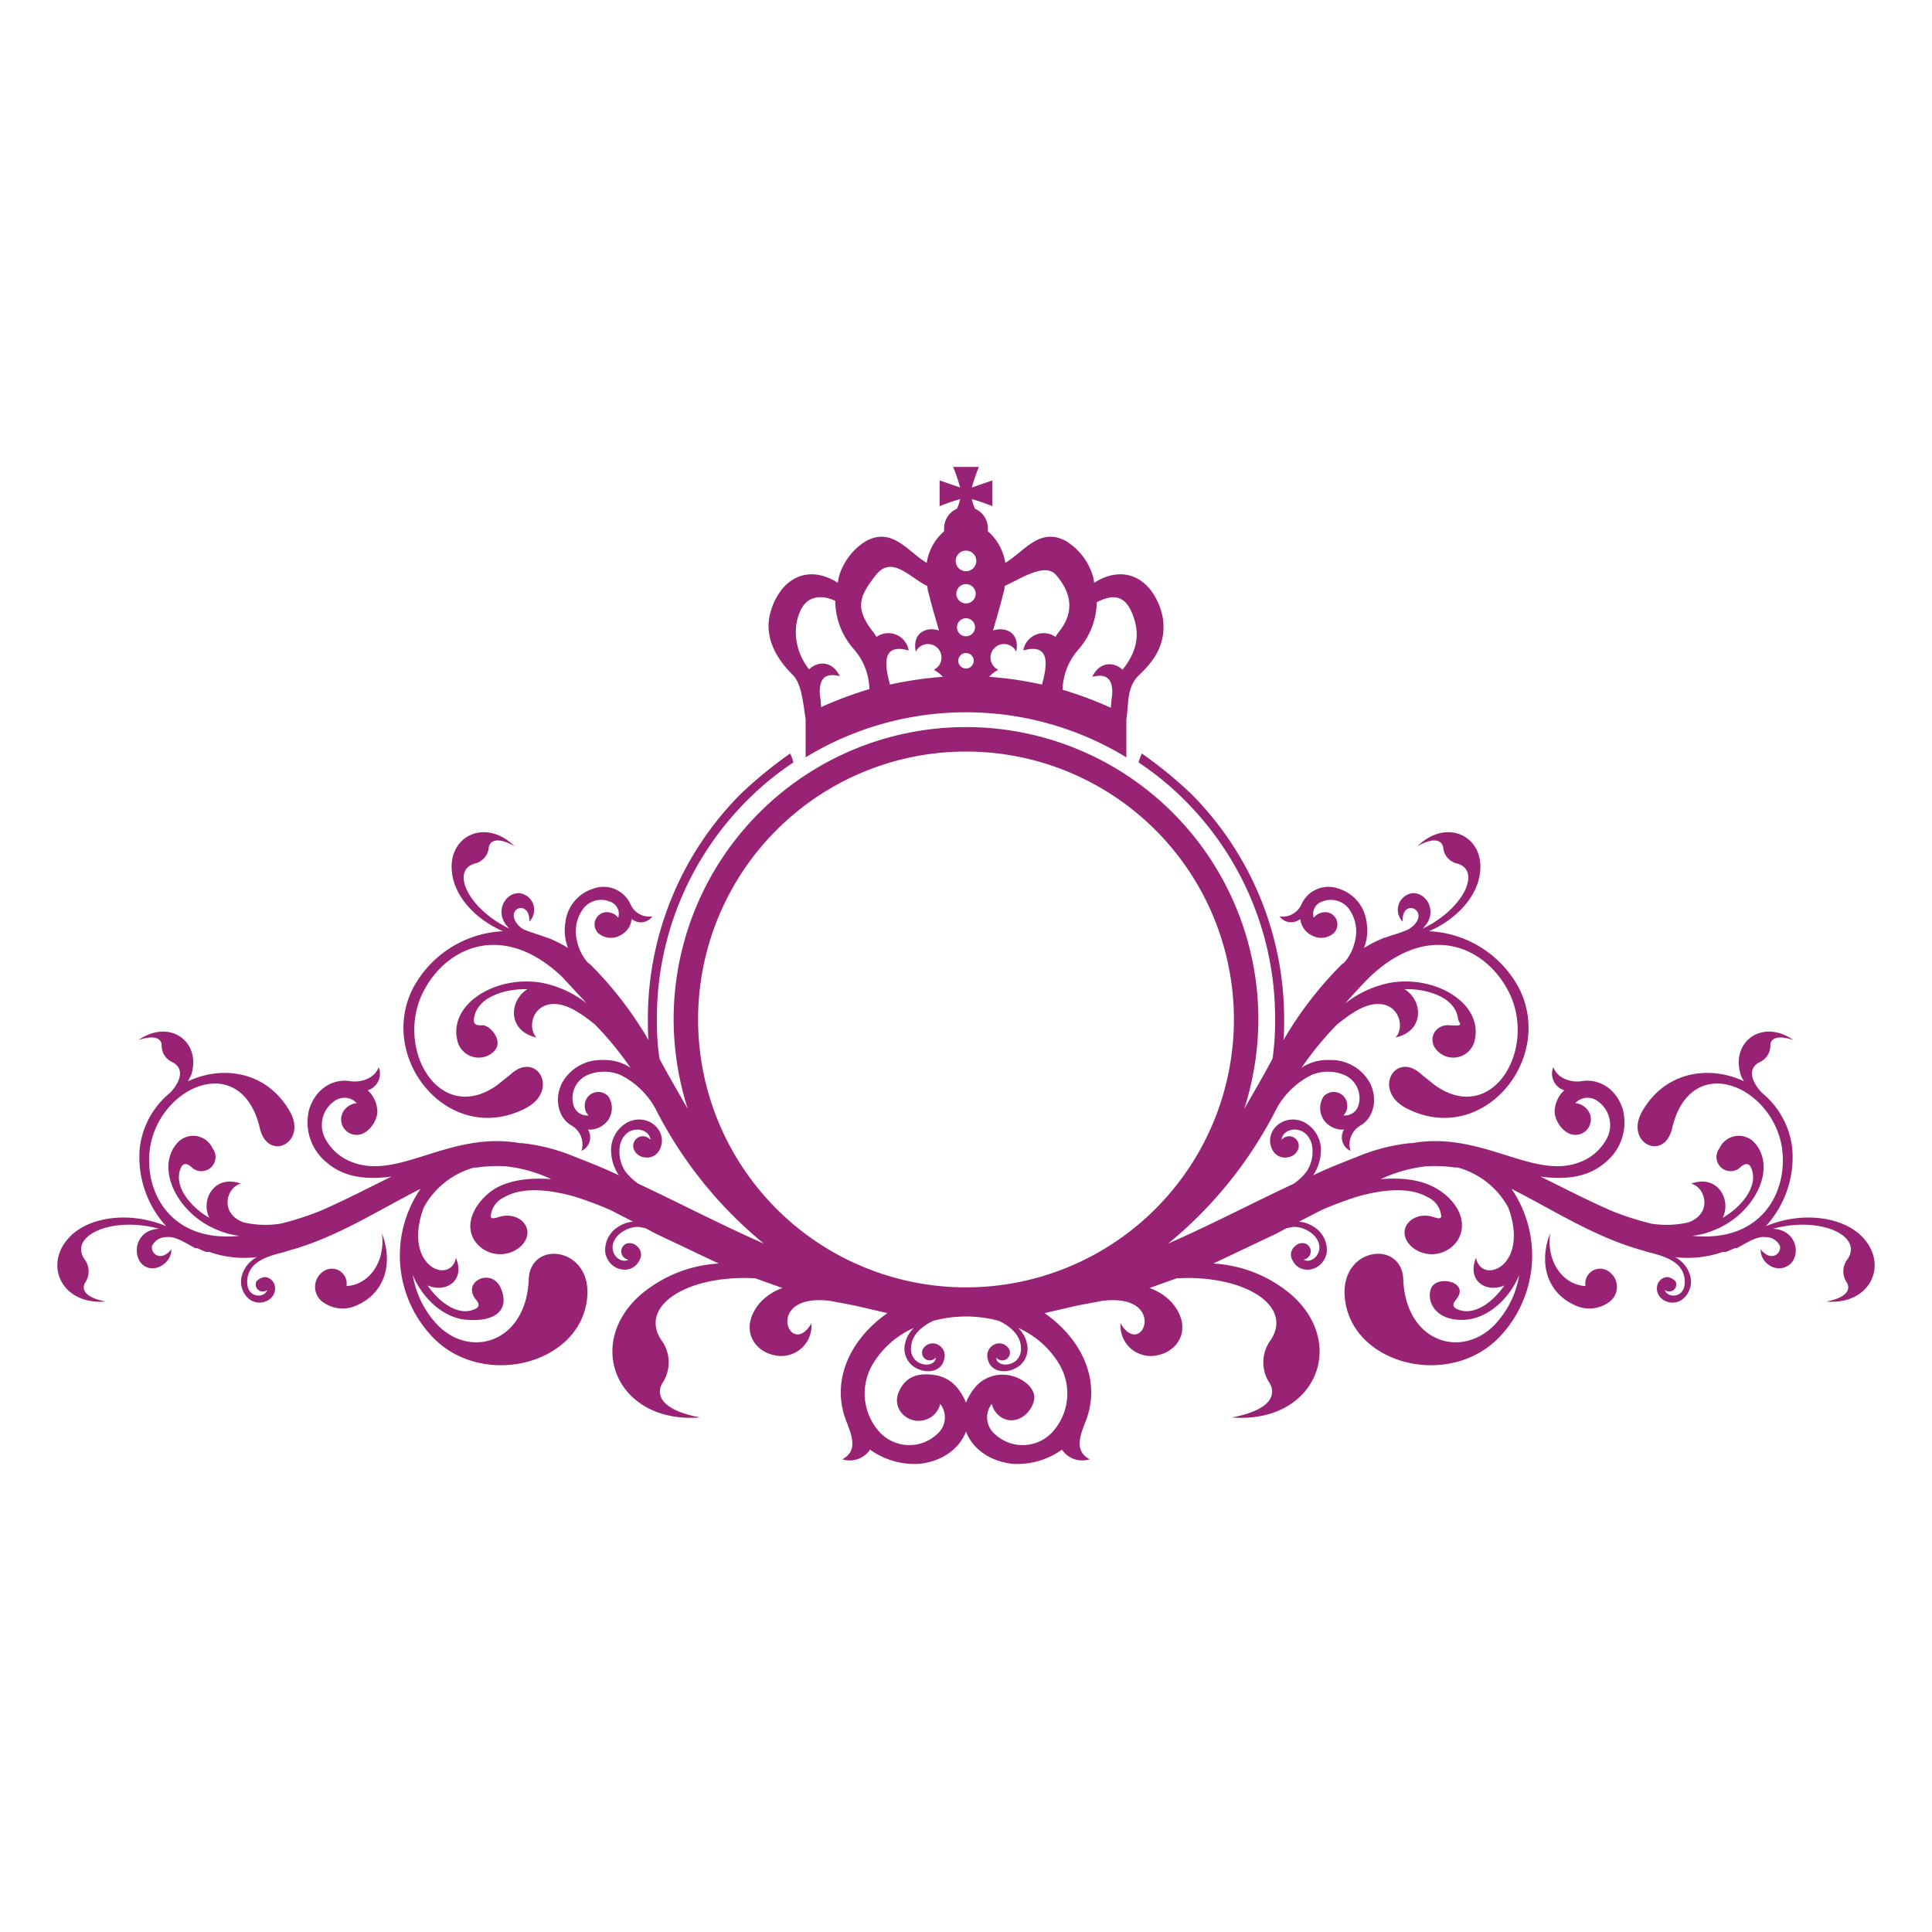 <svg id="Layer_1" data-name="Layer 1" xmlns="http://www.w3.org/2000/svg" viewBox="0 0 300 300">
  <defs>
    <style>
      .cls-1 {
        fill: #982374;
        fill-rule: evenodd;
      }
    </style>
  </defs>
  <title>1-16</title>
  <path class="cls-1" d="M177.3,117.1ZM119.4,96.2a10.1,10.1,0,0,1,2.1-4.8c2.5-2.9,5.8-2.7,8.6-.9,0-.2.1-.5.1-.7a9.6,9.6,0,0,1,4.3-5.8c4.1-2.2,6.5,1.7,9.4,3.4a8.1,8.1,0,0,1,2.7-4.9v-.4a3.3,3.3,0,0,1,2-3.1,8.8,8.8,0,0,0,.5-1.5,30.8,30.8,0,0,0-3.2,1.1v-4l3.2,1.1a30.8,30.8,0,0,0-1.1-3.2h4a30.8,30.8,0,0,0-1.1,3.2l3.2-1.1v4a30.8,30.8,0,0,0-3.2-1.1,8.8,8.8,0,0,0,.5,1.5,3.3,3.3,0,0,1,2,3.1v.4a8.1,8.1,0,0,1,2.7,4.9c2.9-1.7,5.3-5.6,9.4-3.4a9.6,9.6,0,0,1,4.3,5.8c0,.2.1.5.1.7,2.8-1.8,6.1-2,8.6.9a10.1,10.1,0,0,1,2.1,4.8c.5,4.1-1.7,6.7-3.7,8.6s-1.6,4.4-2,6.9h0v5.9a47.8,47.8,0,0,0-49.8,0v-5.9c-.4-2.5-.6-5.5-2-6.9S118.9,100.3,119.4,96.2Zm48.1,4.6a9.8,9.8,0,0,0-2.5,6.3,60.9,60.9,0,0,1,7.5,2.8,19.1,19.1,0,0,1,.2-2c.1-1.9-.4-3.5-3.1-2.8,1.2-2.5,3.5-2.3,4.7-1.1h0c2.4-3,2.8-5.8,1.4-9s-3.7-2.3-5.4-1.5A11.3,11.3,0,0,1,167.5,100.8Zm-13.9,4.3a55.9,55.9,0,0,1,8.2,1.2c.8-2.9,1.4-6.5-2.9-5.3a3.2,3.2,0,0,1,5-2.1,6.1,6.1,0,0,1,.7-1c2.7-3.6,1.1-6.6-.6-8.6s-5.4.5-8,1.7a3.6,3.6,0,0,1-.2,1.1c-.5,2.1-1.1,4-1.6,5.8,1.8-.6,4.2.2,3.6,3.3A2.1,2.1,0,1,0,155,104a5.3,5.3,0,0,0-1.4,1.1Zm-2.4-2.5a1.2,1.2,0,1,0-2.4,0,1.2,1.2,0,0,0,2.4,0Zm.2-5.2a1.4,1.4,0,1,0-1.4,1.4A1.4,1.4,0,0,0,151.4,97.4Zm.1-5.2a1.5,1.5,0,1,0-3,0,1.5,1.5,0,1,0,3,0Zm-3.1-5.1a1.6,1.6,0,0,0,3.2,0,1.6,1.6,0,1,0-3.2,0Zm-13,10.8a6.1,6.1,0,0,1,.7,1,3.2,3.2,0,0,1,5,2.1c-4.3-1.2-3.7,2.4-2.9,5.3a55.9,55.9,0,0,1,8.2-1.2A5.3,5.3,0,0,0,145,104a2.1,2.1,0,1,0-2.8-2.8c-.6-3.1,1.8-3.9,3.6-3.3-.5-1.8-1.1-3.7-1.6-5.8A3.6,3.6,0,0,1,144,91c-2.6-1.2-5.5-4.9-8-1.7S132.7,94.3,135.4,97.9Zm-9.8,6h.1c1.2-1.2,3.5-1.4,4.7,1.1-2.7-.7-3.2.9-3.1,2.8a19.1,19.1,0,0,1,.2,2,60.9,60.9,0,0,1,7.5-2.8,9.8,9.8,0,0,0-2.5-6.3,11.3,11.3,0,0,1-2.8-7.4c-1.7-.8-4.2-1.1-5.4,1.5S123.3,100.9,125.6,103.9ZM53.8,199.7h0a2.3,2.3,0,0,0-3.2-2.5,2.9,2.9,0,0,0-.7,4.8,5.2,5.2,0,0,0,5.7.6c3.9-1.8,5.6-6.1,3.7-11.1C59.9,195.8,57.4,199.5,53.8,199.7Zm229.8,2.4h0c3.7-.7,3.6-2.2,3.2-2.9a3.1,3.1,0,0,1,.1-3.7c2.4-3.6-4.2-6.7-11.6-4.7,3.9.2,4.4,4.4,2.4,5.7s-4.4-.5-4.3-2.5c1.6,2,3.2.7,3-.5a2.4,2.4,0,0,0-2.2-1.4c-1.5-.2-3.1,1-4.5,1.7h-.3l-.9.4-.5.2h-.5a16.3,16.3,0,0,1-7.4.8,4.7,4.7,0,0,1,2.4,3.1,3.5,3.5,0,0,1-1.3,3.5c-1.9,1.3-4.5-.3-3.8-2.4a1.7,1.7,0,0,1,1.5-1.1,2.1,2.1,0,0,1,1.3.7,1.1,1.1,0,0,1-1.7,1.3h0c.4,1.3,3,1.3,3.1-1a3.6,3.6,0,0,0-1-2.8c-1.2-1.2-3.2-1.7-4.8-2.1l-.6-.2c-7.4-2-13.8-6.2-20.5-9.6a18.3,18.3,0,0,1-1.4,22.5c-7.7,8.9-23.8,4.9-24.5-5.9-.5-7.6,8.9-8.7,9.1-2.5.4,9.6,8.8,12.3,14,7.2a14.6,14.6,0,0,0,4-7.9c-1.6,3.8-4.8,6.5-8,6.9-4.7.5-6.5-2.6-5.7-4.8s6.2-1.1,3.9,1.7c-.6.7-.5,1.1,0,1.4,2.7,1.4,5.8-1.1,7.5-3.6-2.7,1.2-5.9-.6-4.4-4.3.8,4.3,8.4,1.4,5-7.8a12.8,12.8,0,0,0-7.8-6.2H226a22.6,22.6,0,0,0-4.5-.2,22,22,0,0,0-7.1,2c3.5-.3,6.9.1,9.5,2s4,4.8,2.5,7.4a4.8,4.8,0,0,1-7.3,1c-2.5-2.5.1-5.4,3.2-4.6.7.2,1.4.5,1.5,0a3.6,3.6,0,0,0-2.1-3c-1.9-1.1-5.2-1.7-10.9-.1a56.6,56.6,0,0,0-5.6,2.1l-3.5,1.8a4.9,4.9,0,0,1,2.3.8,4.2,4.2,0,0,1,2,4.1c-.6,2.8-4.1,3.5-5.3,1.1a1.7,1.7,0,0,1,.4-2.2,1.6,1.6,0,0,1,1.6-.4,1.3,1.3,0,0,1-.3,2.5h0c1.4.8,3.6-1.4,1.8-3.6a4.6,4.6,0,0,0-3.3-1.5l-1.1.2-1.7.9h0l-9.7,4.6a20.5,20.5,0,0,1,12.3,5c8.6,7.8,3.3,19.9-9.4,18.9h0c6.8-1.3,6.7-4,5.8-5.4a5.8,5.8,0,0,1,.2-6.6c3.6-5.4-4.2-10.2-14.6-9.6l-4.2,1.5a8.6,8.6,0,0,1,3.5,2.3c3.2,3.8,1.1,7.4-2.1,8.1a4.7,4.7,0,0,1-5.9-4.9c3.4,5.7,7.5-4.8-2.9-3.5l-3.7.7-5.2,1.2c5.6,3.9,9,10.4,6.3,17-.8,2.1-1.7,4.4.7,5.7a3.8,3.8,0,0,1-4.3-1.5,11.9,11.9,0,0,1-7.7,2.2c-3.6-.4-6.2-2.4-7.2-5-1,2.6-3.6,4.6-7.2,5a11.9,11.9,0,0,1-7.7-2.2,3.8,3.8,0,0,1-4.3,1.5c2.4-1.3,1.5-3.6.7-5.7-2.7-6.6.7-13.1,6.3-17l-5.2-1.2-3.7-.7c-10.4-1.3-6.3,9.2-2.9,3.5a4.7,4.7,0,0,1-5.9,4.9c-3.2-.7-5.3-4.3-2.1-8.1a8.6,8.6,0,0,1,3.5-2.3l-4.2-1.5c-10.4-.6-18.2,4.2-14.6,9.6a5.8,5.8,0,0,1,.2,6.6c-.9,1.4-1,4.1,5.8,5.4-12.7,1-18-11.1-9.4-18.9a20.5,20.5,0,0,1,12.3-5l-9.7-4.6h0l-1.7-.9-1.1-.2a4.6,4.6,0,0,0-3.3,1.5c-1.8,2.2.4,4.4,1.8,3.6h0a1.3,1.3,0,0,1-.3-2.5,1.6,1.6,0,0,1,1.6.4,1.7,1.7,0,0,1,.4,2.2c-1.2,2.4-4.7,1.7-5.3-1.1a4.2,4.2,0,0,1,2-4.1,4.9,4.9,0,0,1,2.3-.8l-3.5-1.8a56.6,56.6,0,0,0-5.6-2.1c-5.7-1.6-9-1-10.9.1a3.6,3.6,0,0,0-2.1,3c.1.5.8.2,1.5,0,3.1-.8,5.7,2.1,3.2,4.6a4.8,4.8,0,0,1-7.3-1c-1.5-2.6.2-5.6,2.5-7.4s6-2.3,9.5-2a22,22,0,0,0-7.1-2,22.6,22.6,0,0,0-4.5.2h-.4a12.8,12.8,0,0,0-7.8,6.2c-3.4,9.2,4.2,12.1,5,7.8,1.5,3.7-1.7,5.5-4.4,4.3,1.7,2.5,4.8,5,7.5,3.6.5-.3.6-.7,0-1.4-2.3-2.8,2.5-5.1,3.9-1.7s-1,5.3-5.7,4.8c-3.2-.4-6.4-3.1-8-6.9a14.6,14.6,0,0,0,4,7.9c5.2,5.1,13.6,2.4,14-7.2.2-6.2,9.6-5.1,9.1,2.5-.7,10.8-16.8,14.8-24.5,5.9a18.3,18.3,0,0,1-1.4-22.5c-6.7,3.4-13.1,7.6-20.5,9.6l-.6.2c-1.6.4-3.6.9-4.8,2.1a3.6,3.6,0,0,0-1,2.8c.1,2.3,2.7,2.3,3.1,1h0a1.1,1.1,0,0,1-1.7-1.3,2.1,2.1,0,0,1,1.3-.7,1.7,1.7,0,0,1,1.5,1.1c.7,2.1-1.9,3.7-3.8,2.4a3.5,3.5,0,0,1-1.3-3.5,4.7,4.7,0,0,1,2.4-3.1,16.3,16.3,0,0,1-7.4-.8H32l-.5-.2-.9-.4h-.3c-1.4-.7-3-1.9-4.5-1.7a2.4,2.4,0,0,0-2.2,1.4c-.2,1.2,1.4,2.5,3,.5.1,2-2.5,3.8-4.3,2.5s-1.5-5.5,2.4-5.7c-7.4-2-14,1.1-11.6,4.7a3.1,3.1,0,0,1,.1,3.7c-.4.7-.5,2.2,3.2,2.9h0c-7,.6-9.9-6.1-5.2-10.4,3.1-2.8,9.1-3.6,14.6-1.3a15.9,15.9,0,0,1-4.1-12.1,13,13,0,0,1,4.7-8.6c1.8-1.9,2.2-3.9.3-4.8a2.8,2.8,0,0,1-1.6-2.6c0-.7-.6-1.8-3.6-.8h0c4.9-3.4,9.8.3,8.2,5.4l-.5,1c5.3-2.5,12.1-1.6,15.7,4.5h0c3,4.9-3.1,8.1-4.5,3a15.5,15.5,0,0,0-.7-2.3c-3.8-9.3-15-3.9-16.4,5.1-1,6.9,3.2,14.8,13.9,13.7a12.1,12.1,0,0,1-3.4-.9c-6.3-2.5-9.9-9.8-6.1-13.7a3.3,3.3,0,0,1,5.3,1,2.2,2.2,0,0,1-3.3,2.9c-.8-.7-1.3-.5-1.6.1-1.3,2.9,1.6,6.2,4.4,7.8-1.4-2.8.8-6.8,4.9-5.3-2.2.5-3.4,4.6.4,6a14.8,14.8,0,0,0,5.8.2,44.8,44.8,0,0,0,6.2-2c3.9-1.7,7.7-3.7,11-5.3-3.8.5-7.4.2-10.2-2.3a8,8,0,0,1-2.6-8.1c1-3.3,3.8-4.9,6.5-4.4h0c1.7.2,3.7-.5,4.3-2.2a2.7,2.7,0,0,1-1.7,3.6l.4.4a4.8,4.8,0,0,1,1.1,3h0c-.1,1.5-1.4,3.3-2.9,3.5a2.4,2.4,0,0,1-2-4.1,2.7,2.7,0,0,1,1.7-.8,2.6,2.6,0,0,0-3.5-.3,4.5,4.5,0,0,0-1.5,5.6,7.8,7.8,0,0,0,4.4,3.9c7.2,2.7,15.1-4.9,25.9-3H81a29.1,29.1,0,0,1,8.2,2.1c2.3.9,4.6,1.8,6.9,2.9a7,7,0,0,1-1.2-3.5,4.9,4.9,0,0,1,2.7-4.8c3.1-1.4,6.3,1.5,4.8,4.4a2.2,2.2,0,0,1-2.4,1.1,2,2,0,0,1-1.6-1.3,1.5,1.5,0,0,1,2.6-1.4h0c-.1-1.9-3.8-2.6-4.7.7a5.6,5.6,0,0,0,.8,4.2,9.1,9.1,0,0,0,2,1.9c6.4,3,12.9,6.4,19.5,9.3a65.2,65.2,0,0,1-16.9-21.1,12.6,12.6,0,0,0-5.4-5.1,6.6,6.6,0,0,0-5,0,3.9,3.9,0,0,0-2.3,4.5,2.2,2.2,0,0,0,2.4,1.8,2,2,0,0,1-.6-1.5,2.1,2.1,0,0,1,3.7-1.4,3.3,3.3,0,0,1-.2,3.8h0a3.6,3.6,0,0,1-2.5,1.3h-.5a2.3,2.3,0,0,1-1,3.3,3.4,3.4,0,0,0-1.5-3.9h0c-2-1.1-2.8-3.9-1.6-6.5a6.9,6.9,0,0,1,6.4-3.7,7.2,7.2,0,0,1,4.3,1.2,50.2,50.2,0,0,0-5.5-6.7c-2.2-1.8-3.9-2.8-5.4-3.1-4.1-.8-5.3,3.4-3.7,5.1-4.5-1-4.3-5.7-1.4-7.5-3.4-.1-7.9,1.2-8.3,4.6-.1.7.2,1.1,1.3,1s3.8,2.7,1.4,4.4a3.4,3.4,0,0,1-5.3-2.1c-1.3-5.7,6.1-10.1,13.1-8.9a16.3,16.3,0,0,1,7,3.2l-3.9-4.2c-9.6-9-18.6-4.1-21.8,3.1-3.8,8.8,3.1,20,11.8,13.8l2-1.6c4.1-3.9,7.8,2.4,2.4,5.2h0c-11.7,6-22.9-7.4-17.6-18.4a16.7,16.7,0,0,1,14.1-9.1c-4.4-1.9-7.5-5.5-7.9-9-.8-5.7,5.1-8.7,9.7-4.2h0c-3-1.7-3.9-.6-4,.2a2.8,2.8,0,0,1-2.2,2.5c-3.8,1.1-.9,7.1,5.4,10.1-2.6-2.5-.6-5.7,1.6-5.5a2.6,2.6,0,0,1,1.5,4.4c.1-2.4-1.8-2.5-2.3-1.5s.6,2.4,1.6,2.8,2.7.9,3.4,1.2H85a19.1,19.1,0,0,1,3.2,1.6,7.5,7.5,0,0,1-.4-4,6.2,6.2,0,0,1,4.3-5.2,4.6,4.6,0,0,1,5.8,2.4h0a3.2,3.2,0,0,0,3.4,1.9,2.2,2.2,0,0,1-3.2.4c0,.2-.1.3-.1.5a3.2,3.2,0,0,1-1.6,2h0a3,3,0,0,1-3.5-.3,1.9,1.9,0,0,1,1.8-3.2,2.2,2.2,0,0,1,1.3.8,2,2,0,0,0-1.3-2.5,3.5,3.5,0,0,0-4.4,1.5,5.9,5.9,0,0,0-.7,4.6,7.3,7.3,0,0,0,1.7,3.4l.3.2a57.2,57.2,0,0,1,9.1,11.8c-.1-1-.1-2.1-.1-3.2a49.5,49.5,0,0,1,14.4-35,66.1,66.1,0,0,1,7.7-6.3,7.8,7.8,0,0,1,.5,1.4h0a45.2,45.2,0,0,0-7.2,5.9,47.8,47.8,0,0,0-14,34,40.8,40.8,0,0,0,.4,6.1c1.4,2.6,2.9,5.2,4.4,7.8a45.9,45.9,0,0,1-2.2-13.9,45.4,45.4,0,1,1,90.8,0,45.9,45.9,0,0,1-2.2,13.9c1.5-2.6,3-5.2,4.4-7.8a40.8,40.8,0,0,0,.4-6.1,47.8,47.8,0,0,0-14-34,45.2,45.2,0,0,0-7.2-5.9,7.8,7.8,0,0,1,.5-1.4,66.1,66.1,0,0,1,7.7,6.3,49.5,49.5,0,0,1,14.4,35c0,1.1,0,2.2-.1,3.2a57.2,57.2,0,0,1,9.1-11.8l.3-.2a7.3,7.3,0,0,0,1.7-3.4,5.9,5.9,0,0,0-.7-4.6,3.5,3.5,0,0,0-4.4-1.5,2,2,0,0,0-1.3,2.5,2.2,2.2,0,0,1,1.3-.8,1.9,1.9,0,0,1,1.8,3.2,3,3,0,0,1-3.5.3h0a3.2,3.2,0,0,1-1.6-2c0-.2-.1-.3-.1-.5a2.2,2.2,0,0,1-3.2-.4,3.2,3.2,0,0,0,3.4-1.9h0a4.6,4.6,0,0,1,5.8-2.4,6.2,6.2,0,0,1,4.3,5.2,7.5,7.5,0,0,1-.4,4,19.1,19.1,0,0,1,3.2-1.6h.1c.7-.3,2.3-.7,3.4-1.2s2.2-1.8,1.6-2.8-2.4-.9-2.3,1.5a2.6,2.6,0,0,1,1.5-4.4c2.2-.2,4.2,3,1.6,5.5,6.3-3,9.2-9,5.4-10.1a2.8,2.8,0,0,1-2.2-2.5c-.1-.8-1-1.9-4-.2h0c4.6-4.5,10.5-1.5,9.7,4.2-.4,3.5-3.5,7.1-7.9,9a16.7,16.7,0,0,1,14.1,9.1c5.3,11-5.9,24.4-17.6,18.4h0c-5.4-2.8-1.7-9.1,2.4-5.2l2,1.6c8.7,6.2,15.6-5,11.8-13.8-3.2-7.2-12.2-12.1-21.8-3.1q-2,2-3.9,4.2a16.3,16.3,0,0,1,7-3.2c7-1.2,14.4,3.2,13.1,8.9a3.4,3.4,0,0,1-5.3,2.1c-2.4-1.7-1.1-4.6,1.4-4.4s1.4-.3,1.3-1c-.4-3.4-4.9-4.7-8.3-4.6,2.9,1.8,3.1,6.5-1.4,7.5,1.6-1.7.4-5.9-3.7-5.1-1.5.3-3.2,1.3-5.4,3.1a50.2,50.2,0,0,0-5.5,6.7,7.2,7.2,0,0,1,4.3-1.2,6.9,6.9,0,0,1,6.4,3.7c1.2,2.6.4,5.4-1.6,6.5h0a3.4,3.4,0,0,0-1.5,3.9,2.3,2.3,0,0,1-1-3.3h-.5a3.6,3.6,0,0,1-2.5-1.3h0a3.3,3.3,0,0,1-.2-3.8,2.1,2.1,0,0,1,3.7,1.4,2,2,0,0,1-.6,1.5,2.2,2.2,0,0,0,2.4-1.8,3.9,3.9,0,0,0-2.3-4.5,6.6,6.6,0,0,0-5,0,12.6,12.6,0,0,0-5.4,5.1,65.2,65.2,0,0,1-16.9,21.1c6.6-2.9,13.1-6.3,19.5-9.3a9.1,9.1,0,0,0,2-1.9,5.6,5.6,0,0,0,.8-4.2c-.9-3.3-4.6-2.6-4.7-.7h0a1.5,1.5,0,0,1,2.6,1.4,2,2,0,0,1-1.6,1.3,2.2,2.2,0,0,1-2.4-1.1c-1.5-2.9,1.7-5.8,4.8-4.4a4.9,4.9,0,0,1,2.7,4.8,7,7,0,0,1-1.2,3.5c2.3-1.1,4.6-2,6.9-2.9a29.1,29.1,0,0,1,8.2-2.1h.3c10.8-1.9,18.7,5.7,25.9,3a7.8,7.8,0,0,0,4.4-3.9,4.5,4.5,0,0,0-1.5-5.6,2.6,2.6,0,0,0-3.5.3,2.7,2.7,0,0,1,1.7.8,2.4,2.4,0,0,1-2,4.1c-1.5-.2-2.8-2-2.9-3.5h0a4.8,4.8,0,0,1,1.1-3l.4-.4a2.7,2.7,0,0,1-1.7-3.6c.6,1.7,2.6,2.4,4.3,2.2h0c2.7-.5,5.5,1.1,6.5,4.4a8,8,0,0,1-2.6,8.1c-2.8,2.5-6.4,2.8-10.2,2.3,3.3,1.6,7.1,3.6,11,5.3a44.8,44.8,0,0,0,6.2,2,14.8,14.8,0,0,0,5.8-.2c3.8-1.4,2.6-5.5.4-6,4.1-1.5,6.3,2.5,4.9,5.3,2.8-1.6,5.7-4.9,4.4-7.8-.3-.6-.8-.8-1.6-.1a2.2,2.2,0,0,1-3.3-2.9,3.3,3.3,0,0,1,5.3-1c3.8,3.9.2,11.2-6.1,13.7a12.1,12.1,0,0,1-3.4.9c10.7,1.1,14.9-6.8,13.9-13.7-1.4-9-12.6-14.4-16.4-5.1a15.5,15.5,0,0,0-.7,2.3c-1.4,5.1-7.5,1.9-4.5-3h0c3.6-6.1,10.4-7,15.7-4.5a4.7,4.7,0,0,1-.5-1c-1.6-5.1,3.3-8.8,8.2-5.4h0c-3-1-3.6.1-3.6.8a2.8,2.8,0,0,1-1.6,2.6c-1.9.9-1.5,2.9.3,4.8a13,13,0,0,1,4.7,8.6,15.9,15.9,0,0,1-4.1,12.1c5.5-2.3,11.5-1.5,14.6,1.3C293.5,196,290.6,202.7,283.6,202.1ZM108.4,158.4A41.6,41.6,0,1,0,150,116.7,41.6,41.6,0,0,0,108.4,158.4Zm49.7,47.8a4.7,4.7,0,0,1,1.4,2.6,3.4,3.4,0,0,1-2.1,3.8c-1.6.7-3.6.3-4-1.5a1.9,1.9,0,0,1,1.9-2.5,1.8,1.8,0,0,1,1.4.9,1.2,1.2,0,0,1-2,1.3c0,1.8,4.3,1.5,3.8-1.9-.2-1.7-1.7-3-3.4-3.8a19.6,19.6,0,0,0-10.2,0c-1.7.8-3.2,2.1-3.4,3.8-.5,3.4,3.8,3.7,3.8,1.9a1.2,1.2,0,0,1-2-1.3,1.8,1.8,0,0,1,1.4-.9,1.9,1.9,0,0,1,1.9,2.5c-.4,1.8-2.4,2.2-4,1.5a3.4,3.4,0,0,1-2.1-3.8,4.7,4.7,0,0,1,1.4-2.6,14,14,0,0,0-6.3,5.5,8.9,8.9,0,0,0,1.1,10.8,6.3,6.3,0,0,0,8.8.2,3.4,3.4,0,0,0,.5-4.7,3.5,3.5,0,0,1-1.5,2.1c-2.9,1.7-6.1-1-5-3.8s3.4-3.1,5.5-2.8a5.5,5.5,0,0,1,3.8,2.2,8.8,8.8,0,0,1,1.2,2.1,8.8,8.8,0,0,1,1.2-2.1,5.5,5.5,0,0,1,3.8-2.2h0c2.1-.3,4.8.9,5.5,2.8s-2.1,5.5-5,3.8A3.5,3.5,0,0,1,154,218a3.4,3.4,0,0,0,.5,4.7,6.3,6.3,0,0,0,8.8-.2,8.9,8.9,0,0,0,1.1-10.8A14,14,0,0,0,158.1,206.2Zm91.3-9a2.3,2.3,0,0,0-3.2,2.5h0c-3.6-.2-6.1-3.9-5.5-8.2-1.9,5-.2,9.3,3.7,11.1a5.2,5.2,0,0,0,5.7-.6A2.9,2.9,0,0,0,249.4,197.2Z"/>
</svg>
